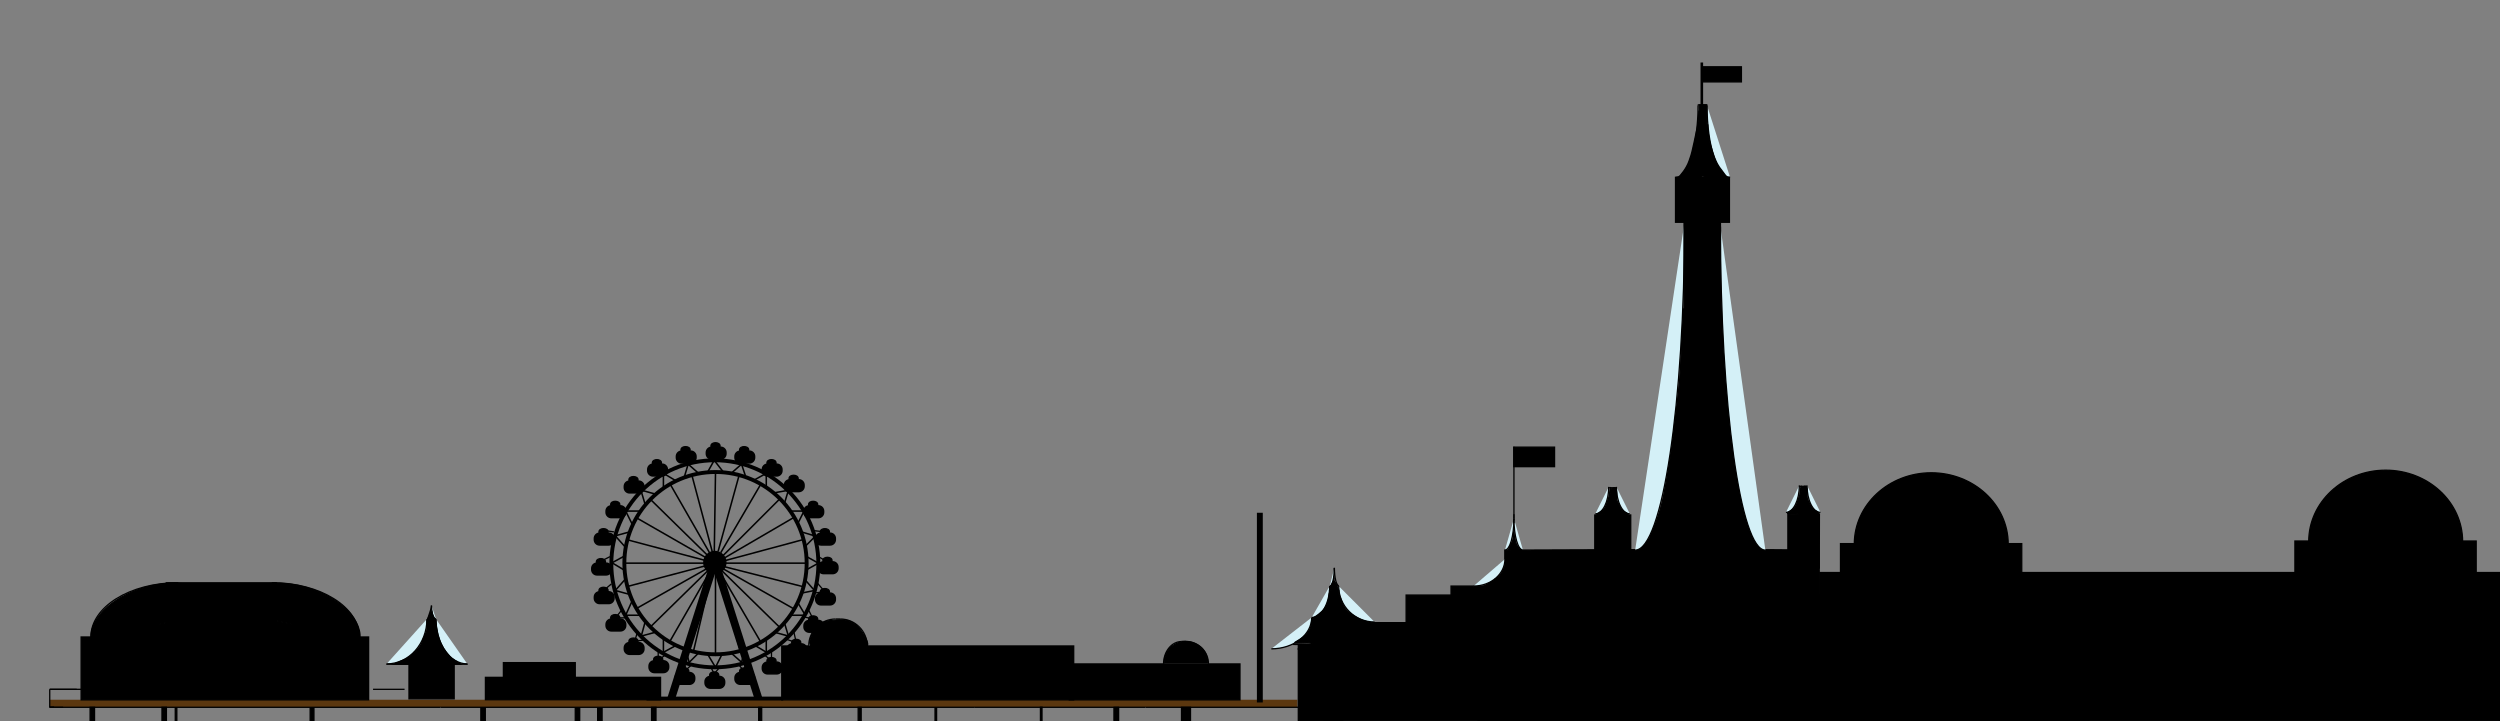 <?xml version="1.0" encoding="utf-8"?>
<!-- Generator: Adobe Illustrator 22.1.0, SVG Export Plug-In . SVG Version: 6.00 Build 0)  -->
<svg version="1.1" xmlns="http://www.w3.org/2000/svg" xmlns:xlink="http://www.w3.org/1999/xlink" x="0px" y="0px"
	 viewBox="0 0 1920 554" style="enable-background:new 0 0 1920 554;" xml:space="preserve">
<rect x="0" y="0" width="1920" height="554" fill="#808080" stroke="none"/>
<style type="text/css">
	.st0{fill:#5B370F;stroke:#5B370F;stroke-miterlimit:10;}
	.st1{stroke:#000000;stroke-miterlimit:10;}
	.st2{fill:#rgb(204, 232, 250);}
	.st3{stroke:#000000;stroke-miterlimit:10;}
	.st4{fill:#000000;stroke:#000000;stroke-miterlimit:10;}
	.st5{fill:none;stroke:#000000;stroke-miterlimit:10;}
	.st6{stroke:#000000;stroke-linecap:round;stroke-miterlimit:10;}
	.st7{fill:rgb(212, 240, 247);;stroke:#000000;stroke-miterlimit:10;}
	.st8{fill:rgb(212, 240, 247);;stroke:#000000;stroke-miterlimit:10;}
	.st9{stroke:#000000;stroke-width:1.2;stroke-miterlimit:10;}
	.st10{fill:none;stroke:#000000;stroke-width:3;stroke-miterlimit:10;}
	.st11{fill:none;stroke:#000000;stroke-width:1.2;stroke-miterlimit:10;}
	.st12{fill:none;stroke:#000000;stroke-width:6;stroke-miterlimit:10;}
	.st13{fill:#FF0000;stroke:#FF0000;stroke-miterlimit:10;}
	.st14{display:none;}
	.st15{display:inline;fill:none;stroke:#FF0000;stroke-miterlimit:10;}
	.st16{display:inline;fill:#FF0000;stroke:#FF0000;stroke-miterlimit:10;}


#wheelcarts{
	transform-origin: 28.6% 78%;
	animation: rotate 10s infinite linear;
}

@keyframes rotate {
  100% {
    transform: rotate(360deg);
  }
}


@keyframes lights {
  0%        {fill: #000}
  20%       {fill: #fbcb43}
  40%, 100% {fill: #000}
}

#lights {
  animation: lights 5s ease infinite;
}

</style>
<g id="Layer_12">
</g>
<g id="cloud">
</g>
<g id="cloud2">
</g>
<g id="cloud3">
</g>
<g id="cloud4">
</g>
<g id="Bridge_2">
	<rect x="38.6" y="537.9" class="st0" width="957.3" height="4.6"/>
</g>
<g id="Bridge">
	<line class="st1" x1="58.9" y1="529.4" x2="38.2" y2="529.4"/>
	<line class="st1" x1="38.2" y1="543.2" x2="38.2" y2="529.4"/>
	<line class="st1" x1="41.6" y1="543.2" x2="338.3" y2="543.2"/>
	<line class="st1" x1="997.1" y1="543.2" x2="879.8" y2="543.2"/>
	<line class="st1" x1="338.3" y1="543.2" x2="748.7" y2="543.2"/>
	<line class="st1" x1="879.8" y1="543.2" x2="748.7" y2="543.2"/>
	<line class="st1" x1="910.9" y1="543.2" x2="910.9" y2="553.6"/>
	<line class="st1" x1="855.7" y1="543.2" x2="855.7" y2="553.6"/>
	<rect x="907.4" y="543.2" class="st1" width="6.9" height="10.3"/>
	<rect x="855.7" y="543.2" class="st1" width="3.4" height="10.3"/>
	<rect x="500.4" y="543.2" class="st1" width="3.4" height="12"/>
	<rect x="459" y="543.6" class="st1" width="3.4" height="12.2"/>
	<polygon class="st1" points="0,0 0,0 0,0 0,0 	"/>
	<rect x="441.8" y="543.6" class="st1" width="3.4" height="12.2"/>
	<rect x="369.3" y="543.6" class="st1" width="3.4" height="12.2"/>
	<rect x="348.6" y="543.2" class="st1" width="0" height="10.3"/>
	<polygon class="st1" points="0,0 0,0 0,0 0,0 	"/>
	<polygon class="st1" points="0,0 0,0 0,0 0,0 	"/>
	<rect x="321" y="543.2" class="st1" width="0" height="13.2"/>
	<rect x="124.4" y="543.2" class="st1" width="3.4" height="13.2"/>
	<rect x="152" y="543.2" class="st1" width="0" height="10.3"/>
	<rect x="165.8" y="543.2" class="st1" width="0" height="10.3"/>
	<rect x="176.2" y="543.2" class="st1" width="0" height="10.3"/>
	<rect x="183.1" y="543.2" class="st1" width="0" height="10.3"/>
	<rect x="203.7" y="543.2" class="st1" width="0" height="10.3"/>
	<rect x="227.9" y="543.2" class="st1" width="0" height="6.9"/>
	<rect x="238.2" y="543.6" class="st1" width="2.9" height="12.7"/>
	<rect x="89.9" y="543.2" class="st1" width="0" height="13.8"/>
	<rect x="62.3" y="543.2" class="st1" width="0" height="10.3"/>
	<rect x="69.2" y="543.2" class="st1" width="3.4" height="13.2"/>
	<rect x="53.7" y="544.9" class="st2" width="0" height="6.9"/>
	<rect x="143.4" y="544.9" class="st2" width="0" height="10.3"/>
	<polygon class="st3" points="41.6,543.2 38.2,543.2 38.2,543.2 41.6,543.2 	"/>
	<polygon class="st3" points="62.3,553.6 62.3,553.6 62.3,553.6 62.3,553.6 	"/>
	<rect x="62.3" y="543.2" class="st3" width="0" height="13.8"/>
	<polygon class="st3" points="0,0 0,0 0,0 0,0 	"/>
	<rect x="152" y="543.2" class="st3" width="0" height="13.8"/>
	<polygon class="st3" points="0,0 0,0 0,0 0,0 	"/>
	<polygon class="st3" points="0,0 0,0 0,0 0,0 	"/>
	<polygon class="st3" points="0,0 0,0 0,0 0,0 	"/>
	<rect x="348.6" y="545.5" class="st3" width="0" height="10.3"/>
	<polygon class="st3" points="0,0 0,0 0,0 0,0 	"/>
	<polygon class="st3" points="0,0 0,0 0,0 0,0 	"/>
	<rect x="38.2" y="529.4" class="st3" width="0" height="13.8"/>
	<polygon class="st3" points="38.2,529.4 94.7,529.4 94.7,529.4 38.2,529.4 	"/>
	<polygon class="st3" points="48.5,543.2 38.2,543.2 38.2,543.2 48.5,543.2 	"/>
	<line class="st3" x1="41.6" y1="543.2" x2="38.2" y2="543.2"/>
	<line class="st3" x1="41.6" y1="543.2" x2="38.2" y2="543.2"/>
	<rect x="165.8" y="543.2" class="st3" width="0" height="13.8"/>
	<rect x="176.2" y="543.2" class="st3" width="0" height="13.8"/>
	<rect x="183.1" y="543.2" class="st3" width="0" height="13.8"/>
	<rect x="203.7" y="543.2" class="st3" width="0" height="13.8"/>
	<rect x="227.9" y="543.2" class="st3" width="0" height="13.8"/>
	<polygon class="st3" points="310.7,529.4 286.5,529.4 286.5,529.4 310.7,529.4 	"/>
	<rect x="283.1" y="529.4" class="st4" width="717.5" height="0"/>
	<rect x="134.6" y="543.6" class="st1" width="1.2" height="12.7"/>
	
		<rect x="510.9" y="543.2" transform="matrix(-1 -1.224647e-16 1.224647e-16 -1 1021.724 1098.398)" class="st1" width="0" height="12"/>
	
		<rect x="527.1" y="543.2" transform="matrix(-1 -1.224647e-16 1.224647e-16 -1 1054.137 1098.398)" class="st1" width="0" height="12"/>
	
		<rect x="481.9" y="543.2" transform="matrix(-1 -1.224647e-16 1.224647e-16 -1 963.843 1098.398)" class="st1" width="0" height="12"/>
	
		<rect x="562.9" y="543.2" transform="matrix(-1 -1.224647e-16 1.224647e-16 -1 1125.909 1098.398)" class="st1" width="0" height="12"/>
	
		<rect x="582.6" y="543.2" transform="matrix(-1 -1.224647e-16 1.224647e-16 -1 1167.571 1098.398)" class="st1" width="2.3" height="12"/>
	
		<rect x="589.6" y="543.2" transform="matrix(-1 -1.224647e-16 1.224647e-16 -1 1179.159 1098.398)" class="st1" width="0" height="12"/>
	
		<rect x="659" y="543.2" transform="matrix(-1 -1.224647e-16 1.224647e-16 -1 1320.376 1098.398)" class="st1" width="2.3" height="12"/>
	
		<rect x="670.6" y="543.2" transform="matrix(-1 -1.224647e-16 1.224647e-16 -1 1341.225 1098.398)" class="st1" width="0" height="12"/>
	
		<rect x="671.8" y="543.2" transform="matrix(-1 -1.224647e-16 1.224647e-16 -1 1343.54 1098.398)" class="st1" width="0" height="12"/>
	<rect x="718.1" y="543.6" class="st1" width="1.2" height="10.4"/>
	
		<rect x="799.1" y="543.2" transform="matrix(-1 -1.224647e-16 1.224647e-16 -1 1599.36 1097.24)" class="st1" width="1.2" height="10.9"/>
	
		<rect x="762.1" y="543.2" transform="matrix(-1 -1.224647e-16 1.224647e-16 -1 1524.127 1097.24)" class="st1" width="0" height="10.9"/>
</g>
<g id="Building_1">
	<rect x="62.3" y="489.2" class="st1" width="220.8" height="48.3"/>
	<rect x="127.7" y="447.6" class="st1" width="84.5" height="48.9"/>
	<path class="st5" d="M275.9,489.2c0-23-30-41.7-67.1-41.7"/>
	<path class="st5" d="M69.8,489.2c0-23,30-41.7,67.1-41.7"/>
	<path class="st6" d="M120.1,479.9l50-10.8c1.7,15.5-16.6,32.9-42.1,39.8c-27.2,7.4-53.1,0.4-57.4-15.5
		c-4.3-15.9,14.4-35.1,41.6-42.5s53.1-0.4,57.4,15.5c0.2,0.6,0.3,1.2,0.4,1.8L120.1,479.9z"/>
	<path class="st6" d="M226.4,479.9l-50-10.8c-1.7,15.5,16.6,32.9,42.1,39.8c27.2,7.4,53.1,0.4,57.4-15.5s-14.4-35.1-41.6-42.5
		c-27.2-7.4-53.1-0.4-57.4,15.5c-0.2,0.6-0.3,1.2-0.4,1.8L226.4,479.9z"/>
</g>
<g id="Building_2">
	<polygon class="st7" points="303.8,508.7 303.8,508.7 303.8,508.7 303.8,508.7 	"/>
	<polygon class="st7" points="303.8,508.7 303.8,508.7 303.8,508.7 303.8,508.7 	"/>
	<path class="st7" d="M327.9,475.4c0,19.1-13.9,34.5-31,34.5"/>
	<path class="st7" d="M334.8,475.4c0,19.1,10.8,34.5,24.1,34.5"/>
	<path class="st1" d="M327.9,475.4c1.9,0,3.4-4.6,3.4-10.3"/>
	<path class="st7" d="M331.4,465c0,5.7,1.5,10.3,3.4,10.3"/>
	<line class="st7" x1="296.7" y1="510.1" x2="359.2" y2="510.1"/>
	<rect x="314.1" y="510.1" class="st1" width="34.7" height="26.6"/>
	<path class="st1" d="M302.5,510.1c17.1,0,34.2,0,51.3,0l-7.3-4.6l-3.7-4.5l-2.1-3l-2.1-4l-1.1-2.8l-1.2-3.9l-1.1-5.8l-0.3-3.7
		l-0.1-1.5l-1.4-1.6l-1.2-2.6l-0.5-2.2l-1.5,2.1l-2.3,4.6c0,1.2,0,2.3,0,3.5c0,3,0,3,0,3.5c-0.2,1.9-0.8,2.5-2.3,5.8
		c-1.6,3.5-1.1,3.7-2.3,5.8c-1.1,2-2.3,3.4-3.5,4.6c-1.4,1.6-3.7,3.7-6.9,5.8C309.4,507,306,508.5,302.5,510.1z"/>
	<path class="st1" d="M302.5,490.4"/>
</g>
<g id="Building_3">
	<rect x="372.8" y="520.2" class="st1" width="134.5" height="17.2"/>
	<rect x="386.6" y="508.9" class="st1" width="55.2" height="13.6"/>
</g>
<g id="Building_4">
	<rect x="600.4" y="496.1" class="st1" width="224.2" height="41.4"/>
	<rect x="821.2" y="509.9" class="st1" width="131.1" height="27.6"/>
	<g id="Layer_8">
	</g>
	<path class="st7" d="M621.1,496.1c0-11.4,9.3-20.7,20.7-20.7"/>
	<path class="st7" d="M666,496.1c0-11.4-9.3-20.7-20.7-20.7"/>
	<path class="st7" d="M645.3,475.4c0,0-1.5,0-3.4,0"/>
	<path class="st7" d="M893.6,509.9c0-9.5,6.2-17.2,13.8-17.2"/>
	<path class="st7" d="M928.1,509.9c0-9.5-7.7-17.2-17.2-17.2"/>
	<path class="st7" d="M907.4,492.6c0,0,1.5,0,3.4,0"/>
	<path class="st4" d="M666,496.1c1.5-1.4-1.5-7.6-4.6-11.7c-1.7-2.3-4-5.2-8.1-7c-3.8-1.7-7.1-1.5-11.6-1.2
		c-4.1,0.3-7.1,0.5-10.4,2.3c-4.1,2.3-6.2,5.7-6.9,7c-0.1,0.3-3.4,6.3-2.3,9.4c0.9,2.4,6,6.9,41.7,1.2
		C664.6,496.5,665.5,496.6,666,496.1z"/>
	<path class="st4" d="M927.6,509.5c0-1.7-0.2-5.1-2.3-8.7c-4.2-7-12-8-12.7-8.1c-1.1-0.1-8.4-0.8-13.9,4.8c-4.7,4.8-4.7,10.8-4.6,12
		"/>
</g>
<g id="Big_building">
	<path class="st3" d="M1034,528.2c1.2-10,2.2-19.9,3-29.9h-39.9v55.2h34.1C1032.1,545.1,1033,536.7,1034,528.2z"/>
	<path class="st1" d="M1019.7,498.4c-0.6,8-1.3,15.9-1.5,23.2c-0.4,10.7-0.7,21.3-1.1,32h587v-55.2H1019.7z"/>
	<rect x="1135.1" y="457" class="st1" width="784.4" height="96.6"/>
	<rect x="1413.5" y="417.5" class="st1" width="139.2" height="91.2"/>
	<rect x="1397.6" y="439.7" class="st1" width="522.9" height="20.6"/>
	<path class="st1" d="M1397.2,460.4h-241.5v-37.9c3,0,53.9-0.2,105.2-0.4c27.4-0.1,54-0.2,89.1,0c20,0.1,36.3,0.3,47.1,0.4
		C1397.2,435.1,1397.2,447.8,1397.2,460.4z"/>
	<rect x="1424.8" y="418.6" class="st3" width="10.3" height="52.1"/>
	<path class="st1" d="M1397.2,436.3h-24.1v-41.4c1.7,0,3.3,0,5,0c6.4,0,12.8,0,19.2,0C1397.2,408.7,1397.2,422.5,1397.2,436.3z"/>
	<rect x="1224.8" y="395.5" class="st1" width="27.6" height="47.7"/>
	<path class="st3" d="M1231.7,425.9c0-10.3,0-20.7,0-31"/>
	<path class="st3" d="M1162.7,398.1c0-18.3,0-36.6,0-55"/>
	<path class="st3" d="M994.2,494.9c4.8,0,9.6,0,14.5,0"/>
	<path class="st3" d="M1008.6,494.9c-5.4,0-10.7,0-16.1,0"/>
	<rect x="1079.9" y="457" class="st1" width="58.6" height="20.7"/>
	<rect x="1114.4" y="450.1" class="st1" width="65.5" height="13.8"/>
	<path class="st3" d="M1148.9,467.3c0-6,0-11.9,0-17.9"/>
	<path class="st3" d="M928.1,408.7"/>
	<path class="st7" d="M1021.2,450.1c0,13.3-6.2,24.1-13.8,24.1"/>
	<path class="st7" d="M1007.4,474.2c0,13.3-13.9,24.1-31,24.1"/>
	<path class="st7" d="M1028.1,450.1c0,15.3,12.3,27.6,27.6,27.6"/>
	<path class="st7" d="M1024.7,436.3c0,7.6-1.5,13.8-3.4,13.8"/>
	<g>
		<path class="st2" d="M1007.9,475"/>
		<g>
			<path d="M1007.9,475.5c0.6,0,0.6-1,0-1C1007.3,474.5,1007.3,475.5,1007.9,475.5L1007.9,475.5z"/>
		</g>
	</g>
	<path class="st7" d="M1155.8,429.4c0,11.4-10.8,20.7-24.1,20.7"/>
	<path class="st7" d="M1162.7,398.3c0,13.3-3.1,24.1-6.9,24.1"/>
	<path class="st7" d="M1162.7,398.3c0,13.3,3.1,24.1,6.9,24.1"/>
	<line class="st7" x1="1162.7" y1="394.9" x2="1162.7" y2="401.8"/>
	<polygon class="st7" points="1162.7,343.1 1162.7,343.1 1162.7,343.1 1162.7,343.1 	"/>
	<rect x="965.8" y="394.3" class="st1" width="3.5" height="144.7"/>
	<g>
		<rect x="1053.7" y="478.2" width="108.4" height="36"/>
		<path d="M1161.6,478.7v35h-107.4v-35H1161.6 M1162.6,477.7h-109.4v37h109.4V477.7L1162.6,477.7z"/>
	</g>
	<rect x="1162.6" y="343.4" class="st1" width="31.3" height="15"/>
	<line class="st3" x1="1008.6" y1="495" x2="1008.6" y2="499.7"/>
	<path class="st1" d="M1056.1,478.8c-3.9-0.5-7.1-1.5-9.3-2.3c-2.9-1.1-5-2.3-6.9-3.5c-1.8-1.1-2.7-1.7-3.5-2.3
		c-1-0.8-2.3-1.8-3.5-3.5c-1.1-1.6-1.7-3-2.3-4.6c-0.6-1.7-0.4-1.6-1.2-3.5c-0.7-1.9-1.1-2.3-1.2-3.5c-0.1-1.3,0.3-1.5,0-2.3
		c-0.3-0.9-1-1.2-1.2-2.3c-0.1-0.6,0-0.6,0-1.2c-0.1-1.6-1.7-1.9-2.3-3.5c-0.7-1.7,0.1-3.5,0-3.5c-0.1,0,0.3,2.6-1.2,4.6
		c-0.8,1.1-0.7,1.8-1.2,2.3c-0.6,0.6-1.1,0.7-1.2,1.2c-0.2,1,1.4,2,1.2,2.3c-0.2,0.2-1-0.2-1.2,0c-0.2,0.3,0.5,1.1,0.3,1.6
		c0,0-0.1,0.2-0.2,0.3c-0.1,0.1-0.1,0.3-0.2,0.4c-0.2,0.5-0.2,1.1-0.4,2.3c-0.3,2-0.2,2.8-0.8,4.6c-0.7,2.3-1.7,3.8-2.3,4.6
		c-1.3,1.9-2.7,3.1-4.6,4.6c-3.5,2.9-3.7,2.1-4.6,3.5c-1.8,2.5-0.4,4.1-2.3,8.1c-0.2,0.4-0.9,1.9-2.3,3.5c-1.8,2-3.7,3.3-5.8,4.6
		c-2.4,1.5-3.6,2-3.5,2.3c0.2,0.5,3,0.1,9.3,0c2.5,0,3.7,0.4,4.6,1.2c2.5,2.2,0.4,6.5,1.2,9.3c2.6,9.2,40.7,16.9,49.8,0
		C1064.9,494.4,1057.4,481.1,1056.1,478.8z"/>
	<path class="st5" d="M1024.8,436c0,7.7,1.6,13.9,3.5,13.9"/>
	<rect x="997.1" y="495" class="st1" width="12.7" height="3.5"/>
	<path class="st7" d="M1235.5,373.9c0,11.4-4.6,20.7-10.3,20.7"/>
	<path class="st7" d="M1241.4,373.9c0,11.4,4.6,20.7,10.3,20.7"/>
	<line class="st7" x1="1235.5" y1="374.6" x2="1241.3" y2="374.6"/>
	<path class="st1" d="M1236.7,376.9c1.2-1.7,2.6-2.7,3.5-2.3c0.2,0.1,0.7,0.3,1.2,2.3c0.6,2.6-0.2,3.7,0,5.8c0.1,1.6,0.8,3,2.3,5.8
		c1.4,2.7,2.1,4,3.5,4.6c0.8,0.4,1.5,0.4,2.3,1.2c0.5,0.5,1.4,1.6,1.2,2.3c-0.7,1.8-8.9,0.7-12.7,0c-3.8-0.7-5.1-1.4-8.1-1.2
		c-1.4,0.1-3.3,0.4-3.5,0c-0.1-0.2,0.2-0.4,1.2-1.2c2-1.5,2.6-1.6,3.5-2.3c1.2-1,1.7-2.1,2.3-3.5c0.3-0.6,0.2-0.6,1.2-3.5
		c0.5-1.5,0.8-2.3,1.2-3.5c0.8-2.4,1-2.6,1.2-3.5c0.3-1.8,0.2-3.5,0-3.5c-0.2,0-0.5,1.3-1.2,6.9"/>
	<path class="st1" d="M1266.8,412.8c4-8.3,6.5-15.5,8.1-20.8c2.1-7.2,3.3-13.6,4.6-20.8c0.7-3.5,1.2-7,2.3-13.9
		c1.2-7.7,1.8-11.5,2.3-15c1-7.9,0.8-7.7,2.3-19.7c1.1-9.2,1.5-10.7,2.3-18.5c0.3-2.8,0.7-6.8,1.2-11.6c0.8-9.5,1-16.6,1.2-19.7
		c0.9-23.8,1.3-35.8,2.3-35.9c5.4-0.7,30.5,183.9,9.3,189.8c-1.3,0.4-8.7,1.8-17.4,0c-4.9-1-7.1-2.3-12.7-3.5
		c-6.2-1.3-11.5-1.3-15-1.2"/>
	<path class="st1" d="M1352.4,422.1c-20.2,6.9-32.1,4.2-39.4,0c-33-19.1-28.3-102.7,8.1-210.7"/>
	<path class="st1" d="M1377.9,394.3"/>
	<path class="st1" d="M1137.1,451c7.4,5.3,16.2,4.5,19.7,0c4.2-5.3,0.4-15-1.2-15c-1,0-1.1,3.7-4.6,6.9c-1.3,1.2-2.5,1.9-3.5,2.3"/>
	<path class="st1" d="M1158,422.1c8.2,1.9,10.2,1.7,10.4,1.2c0.2-0.6-1.9-1.5-3.5-4.6c-0.6-1.1-0.8-2-1.2-3.5c-1-3.8-1-7-1.2-6.9
		c-0.2,0,0.6,4.1-1.2,8.1c-0.7,1.5-1.6,2.7-2.3,3.5"/>
	<path class="st7" d="M1381.9,372.8c0,11.4-4.6,20.7-10.3,20.7"/>
	<path class="st7" d="M1387.8,372.8c0,11.4,4.6,20.7,10.3,20.7"/>
	<line class="st7" x1="1382" y1="373.5" x2="1387.7" y2="373.5"/>
	<path class="st1" d="M1383.1,375.8c1.2-1.7,2.6-2.7,3.5-2.3c0.2,0.1,0.7,0.3,1.2,2.3c0.6,2.6-0.2,3.7,0,5.8c0.1,1.6,0.8,3,2.3,5.8
		c1.4,2.7,2.1,4,3.5,4.6c0.8,0.4,1.5,0.4,2.3,1.2c0.5,0.5,1.4,1.6,1.2,2.3c-0.7,1.8-8.9,0.7-12.7,0c-3.8-0.7-5.1-1.4-8.1-1.2
		c-1.4,0.1-3.3,0.4-3.5,0c-0.1-0.2,0.2-0.4,1.2-1.2c2-1.5,2.6-1.6,3.5-2.3c1.2-1,1.7-2.1,2.3-3.5c0.3-0.6,0.2-0.6,1.2-3.5
		c0.5-1.5,0.8-2.3,1.2-3.5c0.8-2.4,1-2.6,1.2-3.5c0.3-1.8,0.2-3.5,0-3.5c-0.2,0-0.5,1.3-1.2,6.9"/>
	<ellipse class="st6" cx="1483.2" cy="417.9" rx="59.1" ry="54.8"/>
	<rect x="1762.5" y="415.5" class="st1" width="139.2" height="91.2"/>
	<ellipse class="st6" cx="1832.2" cy="415.9" rx="59.1" ry="54.8"/>
</g>
<g id="Tower">
	<path class="st8" d="M1293.7,170.7c0,139.2-17,251.8-37.9,251.8"/>
	<path class="st8" d="M1321.3,174.1c0,137.3,15.4,248.4,34.5,248.4"/>
	<path class="st8" d="M1304.1,81c0,30.5-7.7,55.2-17.2,55.2c6.4,0,12.9,0,19.3,0"/>
	<path class="st8" d="M1311,81c0,30.5,7.9,55.2,17.7,55.2"/>
	<path class="st3" d="M1321.3,184.5v-13.8V184.5z"/>
	<rect x="1286.8" y="136.2" class="st1" width="41.4" height="34.5"/>
	<line class="st7" x1="1303.8" y1="80.6" x2="1310.8" y2="80.6"/>
	<rect x="1307.3" y="51.3" class="st3" width="30.1" height="11.6"/>
	<rect x="1293.4" y="170.9" class="st1" width="27.8" height="254.7"/>
	<path class="st1" d="M1310.8,135c-1.9,0-3.9,0-5.8,0c0-6.7,0-13.4,0-20.1c0-6.4,0-12.9,0-19.3c0-1.4,0-2.8,0-4.3
		c0-3.6,0-7.2,0-10.8c1.9,0,3.9,0,5.8,0V135z"/>
	<path class="st1" d="M1289.9,136.2"/>
	<path class="st1" d="M1299.9,137.6c-5.9-1.5-9.2,0.1-9.8-1.3c-0.6-1.3,2-2.8,4.9-7.9c1.8-3.1,2.6-5.8,3.7-9.2
		c0.5-1.7,0.8-2.7,2.5-10.5c1.5-6.9,2.2-10.4,2.5-11.8c1.2-7.8,0.8-11.8,1.2-11.8c1-0.1,2.2,26.3,2.5,32.9c0.5,11.1,0.7,19.9-2.5,21
		C1303.7,139.3,1303.2,138.4,1299.9,137.6z"/>
	<path class="st1" d="M1325.7,135.4c-2.4-3.5-3.8-4.9-5.2-7c-1.3-1.9-2-3.4-2.6-4.7c-0.8-1.7-1.5-3.4-2.6-7c-1.3-4.3-2-6.5-2.6-9.4
		c-1.5-7.3-0.8-11.7-1.3-11.7c-0.7-0.1-1.2,8.8-3.9,22.2c-2,10.2-3.2,12.4-1.3,15.2c4.5,6.7,19.8,6.9,20.7,4.7
		C1327.1,137.5,1327,137.3,1325.7,135.4z"/>
	<rect x="1306.5" y="48.5" class="st8" width="1" height="32"/>
</g>
<g id="wheelcarts">
	<ellipse class="st1" cx="624.5" cy="387.5" rx="3.5" ry="2.5"/>
	<path class="st9" d="M621.5,397.5h7c2.2,0,4-1.8,4-4v-1c0-2.2-1.8-4-4-4h-7c-2.2,0-4,1.8-4,4v1
		C617.5,395.7,619.3,397.5,621.5,397.5z"/>
	<ellipse class="st1" cx="633.5" cy="408.5" rx="3.5" ry="2.5"/>
	<path class="st9" d="M630.5,418.5h7c2.2,0,4-1.8,4-4v-1c0-2.2-1.8-4-4-4h-7c-2.2,0-4,1.8-4,4v1
		C626.5,416.7,628.3,418.5,630.5,418.5z"/>
	<ellipse class="st1" cx="635.5" cy="430.5" rx="3.5" ry="2.5"/>
	<path class="st9" d="M632.5,440.5h7c2.2,0,4-1.8,4-4v-1c0-2.2-1.8-4-4-4h-7c-2.2,0-4,1.8-4,4v1
		C628.5,438.7,630.3,440.5,632.5,440.5z"/>
	<ellipse class="st1" cx="633.5" cy="454.5" rx="3.5" ry="2.5"/>
	<path class="st9" d="M630.5,464.5h7c2.2,0,4-1.8,4-4v-1c0-2.2-1.8-4-4-4h-7c-2.2,0-4,1.8-4,4v1
		C626.5,462.7,628.3,464.5,630.5,464.5z"/>
	<ellipse class="st1" cx="624.5" cy="475.5" rx="3.5" ry="2.5"/>
	<path class="st9" d="M621.5,485.5h7c2.2,0,4-1.8,4-4v-1c0-2.2-1.8-4-4-4h-7c-2.2,0-4,1.8-4,4v1
		C617.5,483.7,619.3,485.5,621.5,485.5z"/>
	<ellipse class="st1" cx="611.5" cy="493.5" rx="3.5" ry="2.5"/>
	<path class="st9" d="M608.5,503.5h7c2.2,0,4-1.8,4-4v-1c0-2.2-1.8-4-4-4h-7c-2.2,0-4,1.8-4,4v1
		C604.5,501.7,606.3,503.5,608.5,503.5z"/>
	<ellipse class="st1" cx="592.5" cy="507.5" rx="3.5" ry="2.5"/>
	<path class="st9" d="M589.5,517.5h7c2.2,0,4-1.8,4-4v-1c0-2.2-1.8-4-4-4h-7c-2.2,0-4,1.8-4,4v1
		C585.5,515.7,587.3,517.5,589.5,517.5z"/>
	<ellipse class="st1" cx="571.5" cy="515.5" rx="3.5" ry="2.5"/>
	<path class="st9" d="M568.5,525.5h7c2.2,0,4-1.8,4-4v-1c0-2.2-1.8-4-4-4h-7c-2.2,0-4,1.8-4,4v1
		C564.5,523.7,566.3,525.5,568.5,525.5z"/>
	<ellipse class="st1" cx="548.5" cy="518.5" rx="3.5" ry="2.5"/>
	<path class="st9" d="M545.5,528.5h7c2.2,0,4-1.8,4-4v-1c0-2.2-1.8-4-4-4h-7c-2.2,0-4,1.8-4,4v1
		C541.5,526.7,543.3,528.5,545.5,528.5z"/>
	<ellipse class="st1" cx="525.5" cy="515.5" rx="3.5" ry="2.5"/>
	<path class="st9" d="M522.5,525.5h7c2.2,0,4-1.8,4-4v-1c0-2.2-1.8-4-4-4h-7c-2.2,0-4,1.8-4,4v1
		C518.5,523.7,520.3,525.5,522.5,525.5z"/>
	<ellipse class="st1" cx="505.5" cy="506.5" rx="3.5" ry="2.5"/>
	<path class="st9" d="M502.5,516.5h7c2.2,0,4-1.8,4-4v-1c0-2.2-1.8-4-4-4h-7c-2.2,0-4,1.8-4,4v1
		C498.5,514.7,500.3,516.5,502.5,516.5z"/>
	<ellipse class="st1" cx="486.5" cy="492.5" rx="3.5" ry="2.5"/>
	<path class="st9" d="M483.5,502.5h7c2.2,0,4-1.8,4-4v-1c0-2.2-1.8-4-4-4h-7c-2.2,0-4,1.8-4,4v1
		C479.5,500.7,481.3,502.5,483.5,502.5z"/>
	<ellipse class="st1" cx="472.5" cy="474.5" rx="3.5" ry="2.5"/>
	<path class="st9" d="M469.5,484.5h7c2.2,0,4-1.8,4-4v-1c0-2.2-1.8-4-4-4h-7c-2.2,0-4,1.8-4,4v1
		C465.5,482.7,467.3,484.5,469.5,484.5z"/>
	<ellipse class="st1" cx="463.5" cy="453.5" rx="3.5" ry="2.5"/>
	<path class="st9" d="M460.5,463.5h7c2.2,0,4-1.8,4-4v-1c0-2.2-1.8-4-4-4h-7c-2.2,0-4,1.8-4,4v1
		C456.5,461.7,458.3,463.5,460.5,463.5z"/>
	<ellipse class="st1" cx="461.5" cy="431.5" rx="3.5" ry="2.5"/>
	<path class="st9" d="M458.5,441.5h7c2.2,0,4-1.8,4-4v-1c0-2.2-1.8-4-4-4h-7c-2.2,0-4,1.8-4,4v1
		C454.5,439.7,456.3,441.5,458.5,441.5z"/>
	<ellipse class="st1" cx="463.5" cy="408.5" rx="3.5" ry="2.5"/>
	<path class="st9" d="M460.5,418.5h7c2.2,0,4-1.8,4-4v-1c0-2.2-1.8-4-4-4h-7c-2.2,0-4,1.8-4,4v1
		C456.5,416.7,458.3,418.5,460.5,418.5z"/>
	<ellipse class="st1" cx="472.5" cy="387.5" rx="3.5" ry="2.5"/>
	<path class="st9" d="M469.5,397.5h7c2.2,0,4-1.8,4-4v-1c0-2.2-1.8-4-4-4h-7c-2.2,0-4,1.8-4,4v1
		C465.5,395.7,467.3,397.5,469.5,397.5z"/>
	<ellipse class="st1" cx="486.5" cy="368.5" rx="3.5" ry="2.5"/>
	<path class="st9" d="M483.5,378.5h7c2.2,0,4-1.8,4-4v-1c0-2.2-1.8-4-4-4h-7c-2.2,0-4,1.8-4,4v1
		C479.5,376.7,481.3,378.5,483.5,378.5z"/>
	<ellipse class="st1" cx="504.5" cy="355.5" rx="3.5" ry="2.5"/>
	<path class="st9" d="M501.5,365.5h7c2.2,0,4-1.8,4-4v-1c0-2.2-1.8-4-4-4h-7c-2.2,0-4,1.8-4,4v1
		C497.5,363.7,499.3,365.5,501.5,365.5z"/>
	<ellipse class="st1" cx="526.5" cy="345.5" rx="3.5" ry="2.5"/>
	<path class="st9" d="M523.5,355.5h7c2.2,0,4-1.8,4-4v-1c0-2.2-1.8-4-4-4h-7c-2.2,0-4,1.8-4,4v1
		C519.5,353.7,521.3,355.5,523.5,355.5z"/>
	<ellipse class="st1" cx="549.5" cy="342.5" rx="3.5" ry="2.5"/>
	<path class="st9" d="M546.5,352.5h7c2.2,0,4-1.8,4-4v-1c0-2.2-1.8-4-4-4h-7c-2.2,0-4,1.8-4,4v1
		C542.5,350.7,544.3,352.5,546.5,352.5z"/>
	<ellipse class="st1" cx="571.5" cy="345.5" rx="3.5" ry="2.5"/>
	<path class="st9" d="M568.5,355.5h7c2.2,0,4-1.8,4-4v-1c0-2.2-1.8-4-4-4h-7c-2.2,0-4,1.8-4,4v1
		C564.5,353.7,566.3,355.5,568.5,355.5z"/>
	<ellipse class="st1" cx="592.5" cy="355.5" rx="3.5" ry="2.5"/>
	<path class="st9" d="M589.5,365.5h7c2.2,0,4-1.8,4-4v-1c0-2.2-1.8-4-4-4h-7c-2.2,0-4,1.8-4,4v1
		C585.5,363.7,587.3,365.5,589.5,365.5z"/>
	<line class="st5" x1="628.5" y1="427.5" x2="635.5" y2="431.5"/>
	<line class="st5" x1="627.5" y1="447.5" x2="633.5" y2="454.5"/>
	<line class="st5" x1="624.5" y1="455.5" x2="633.5" y2="454.5"/>
	<line class="st5" x1="620.5" y1="467.5" x2="624.5" y2="475.5"/>
	<line class="st5" x1="616.5" y1="473.5" x2="624.5" y2="475.5"/>
	<line class="st5" x1="609.5" y1="484.5" x2="611.5" y2="493.5"/>
	<line class="st5" x1="602.5" y1="490.5" x2="611.5" y2="493.5"/>
	<line class="st5" x1="592.5" y1="499.5" x2="592.5" y2="507.5"/>
	<line class="st5" x1="586.5" y1="502.5" x2="592.5" y2="507.5"/>
	<line class="st5" x1="566.5" y1="509.5" x2="571.5" y2="515.5"/>
	<line class="st5" x1="545.5" y1="511.5" x2="548.5" y2="517.5"/>
	<line class="st5" x1="553.5" y1="511.5" x2="548.5" y2="517.5"/>
	<line class="st5" x1="532.5" y1="509.5" x2="525.5" y2="515.5"/>
	<line class="st5" x1="511.5" y1="502.5" x2="506.5" y2="506.5"/>
	<line class="st5" x1="505.5" y1="499.5" x2="505.5" y2="506.5"/>
	<line class="st5" x1="494.5" y1="491.5" x2="487.5" y2="492.5"/>
	<line class="st5" x1="489.5" y1="485.5" x2="487.5" y2="492.5"/>
	<line class="st5" x1="477.5" y1="468.5" x2="473.5" y2="473.5"/>
	<line class="st5" x1="481.5" y1="474.5" x2="472.5" y2="474.5"/>
	<line class="st5" x1="469.5" y1="448.5" x2="463.5" y2="453.5"/>
	<line class="st5" x1="468.5" y1="427.5" x2="462.5" y2="430.5"/>
	<line class="st5" x1="471.5" y1="408.5" x2="464.5" y2="407.5"/>
	<line class="st5" x1="633.5" y1="408.5" x2="624.5" y2="407.5"/>
	<ellipse class="st1" cx="609.5" cy="367.5" rx="3.5" ry="2.5"/>
	<path class="st9" d="M606.5,377.5h7c2.2,0,4-1.8,4-4v-1c0-2.2-1.8-4-4-4h-7c-2.2,0-4,1.8-4,4v1
		C602.5,375.7,604.3,377.5,606.5,377.5z"/>
	<circle class="st1" cx="549" cy="432" r="8.5"/>
	<circle class="st10" cx="549" cy="433" r="79.5"/>
	<circle class="st10" cx="549.5" cy="432.5" r="70"/>
	<line class="st11" x1="531.5" y1="365.5" x2="547.5" y2="425.5"/>
	<line class="st11" x1="549.5" y1="363.5" x2="548.5" y2="428.5"/>
	<line class="st11" x1="567.5" y1="365.5" x2="551.5" y2="423.5"/>
	<line class="st11" x1="584.5" y1="371.5" x2="553.5" y2="424.5"/>
	<line class="st11" x1="555.5" y1="426.5" x2="598.5" y2="383.5"/>
	<line class="st11" x1="609.5" y1="397.5" x2="549.5" y2="432.5"/>
	<line class="st11" x1="616.5" y1="414.5" x2="549.5" y2="432.5"/>
	<line class="st11" x1="619.5" y1="432.5" x2="549.5" y2="432.5"/>
	<line class="st11" x1="616.5" y1="450.5" x2="549.5" y2="433.5"/>
	<line class="st11" x1="609.5" y1="467.5" x2="549.5" y2="433.5"/>
	<line class="st11" x1="598.5" y1="481.5" x2="549.5" y2="433.5"/>
	<line class="st11" x1="584.5" y1="493.5" x2="549.5" y2="433.5"/>
	<line class="st11" x1="549.5" y1="502.5" x2="549.5" y2="433.5"/>
	<line class="st11" x1="514.5" y1="492.5" x2="545.5" y2="438.5"/>
	<line class="st11" x1="499.5" y1="481.5" x2="548.5" y2="433.5"/>
	<line class="st11" x1="488.5" y1="467.5" x2="548.5" y2="433.5"/>
	<line class="st11" x1="481.5" y1="450.5" x2="549.5" y2="432.5"/>
	<line class="st11" x1="479.5" y1="432.5" x2="549.5" y2="432.5"/>
	<line class="st11" x1="481.5" y1="414.5" x2="549.5" y2="432.5"/>
	<line class="st11" x1="488.5" y1="397.5" x2="549.5" y2="432.5"/>
	<line class="st11" x1="499.5" y1="383.5" x2="549.5" y2="432.5"/>
	<line class="st11" x1="514.5" y1="371.5" x2="549.5" y2="432.5"/>
	<line class="st11" x1="579.5" y1="368.5" x2="588.5" y2="363.5"/>
	<line class="st11" x1="588.5" y1="374.5" x2="588.5" y2="363.5"/>
	<line class="st11" x1="602.5" y1="386.5" x2="605.5" y2="376.5"/>
	<line class="st11" x1="594.5" y1="378.5" x2="605.5" y2="376.5"/>
	<line class="st11" x1="607.5" y1="392.5" x2="617.5" y2="392.5"/>
	<line class="st11" x1="612.5" y1="402.5" x2="617.5" y2="392.5"/>
	<line class="st11" x1="618.5" y1="419.5" x2="625.5" y2="412.5"/>
	<line class="st11" x1="615.5" y1="408.5" x2="625.5" y2="411.5"/>
	<line class="st11" x1="619.5" y1="427.5" x2="628.5" y2="432.5"/>
	<line class="st11" x1="619.5" y1="437.5" x2="628.5" y2="432.5"/>
	<line class="st11" x1="615.5" y1="455.5" x2="625.5" y2="453.5"/>
	<line class="st11" x1="618.5" y1="445.5" x2="625.5" y2="453.5"/>
	<line class="st11" x1="612.5" y1="462.5" x2="618.5" y2="472.5"/>
	<line class="st11" x1="607.5" y1="472.5" x2="618.5" y2="472.5"/>
	<line class="st11" x1="602.5" y1="478.5" x2="605.5" y2="488.5"/>
	<line class="st11" x1="594.5" y1="485.5" x2="605.5" y2="488.5"/>
	<line class="st11" x1="588.5" y1="490.5" x2="588.5" y2="502.5"/>
	<line class="st11" x1="579.5" y1="495.5" x2="589.5" y2="501.5"/>
	<line class="st11" x1="561.5" y1="501.5" x2="570.5" y2="509.5"/>
	<line class="st11" x1="543.5" y1="502.5" x2="549.5" y2="512.5"/>
	<line class="st11" x1="554.5" y1="502.5" x2="549.5" y2="512.5"/>
	<line class="st11" x1="536.5" y1="501.5" x2="528.5" y2="509.5"/>
	<line class="st11" x1="508.5" y1="501.5" x2="519.5" y2="495.5"/>
	<line class="st11" x1="509.5" y1="489.5" x2="509.5" y2="501.5"/>
	<line class="st11" x1="495.5" y1="477.5" x2="492.5" y2="488.5"/>
	<line class="st11" x1="503.5" y1="485.5" x2="492.5" y2="488.5"/>
	<line class="st11" x1="485.5" y1="461.5" x2="480.5" y2="472.5"/>
	<line class="st11" x1="492.5" y1="472.5" x2="480.5" y2="472.5"/>
	<line class="st11" x1="480.5" y1="444.5" x2="472.5" y2="453.5"/>
	<line class="st11" x1="483.5" y1="456.5" x2="472.5" y2="453.5"/>
	<line class="st11" x1="469.5" y1="432.5" x2="480.5" y2="426.5"/>
	<line class="st11" x1="480.5" y1="438.5" x2="470.5" y2="432.5"/>
	<line class="st11" x1="472.5" y1="411.5" x2="480.5" y2="420.5"/>
	<line class="st11" x1="483.5" y1="408.5" x2="472.5" y2="411.5"/>
	<line class="st11" x1="480.5" y1="392.5" x2="485.5" y2="402.5"/>
	<line class="st11" x1="492.5" y1="392.5" x2="480.5" y2="392.5"/>
	<line class="st11" x1="495.5" y1="387.5" x2="492.5" y2="377.5"/>
	<line class="st11" x1="503.5" y1="379.5" x2="492.5" y2="376.5"/>
	<line class="st11" x1="509.5" y1="375.5" x2="509.5" y2="363.5"/>
	<line class="st11" x1="519.5" y1="369.5" x2="509.5" y2="363.5"/>
	<line class="st11" x1="525.5" y1="366.5" x2="528.5" y2="356.5"/>
	<line class="st11" x1="536.5" y1="363.5" x2="528.5" y2="356.5"/>
	<line class="st11" x1="543.5" y1="362.5" x2="548.5" y2="353.5"/>
	<line class="st11" x1="555.5" y1="362.5" x2="548.5" y2="353.5"/>
	<line class="st11" x1="572.5" y1="365.5" x2="569.5" y2="356.5"/>
	<line class="st11" x1="561.5" y1="363.5" x2="569.5" y2="356.5"/>
	<line class="st11" x1="532.5" y1="500.5" x2="548.5" y2="432.5"/>
	<line class="st11" x1="568.5" y1="499.5" x2="549.5" y2="433.5"/>
	<line class="st11" x1="526.5" y1="498.5" x2="529.5" y2="509.5"/>
	<line class="st11" x1="572.5" y1="498.5" x2="569.5" y2="508.5"/>
	<line class="st5" x1="524.5" y1="508.5" x2="527.5" y2="514.5"/>
	<line class="st5" x1="574.5" y1="508.5" x2="570.5" y2="514.5"/>
</g>
<g id="wheel">
	<line class="st12" x1="515.5" y1="536.5" x2="548.5" y2="432.5"/>
	<line class="st12" x1="582.5" y1="536.5" x2="549.5" y2="432.5"/>
	<line class="st10" x1="496.5" y1="536.5" x2="601.5" y2="536.5"/>
</g>
<g id="lights">
	<circle class="light" cx="1288.8" cy="138.5" r="1.2"/>
	<circle class="light" cx="1293.4" cy="138.5" r="1.2"/>
	<circle class="light" cx="1298" cy="138.5" r="1.2"/>
	<circle class="light" cx="1302.7" cy="138.5" r="1.2"/>
	<circle class="light" cx="1307.3" cy="138.5" r="1.2"/>
	<circle class="light" cx="1311.9" cy="138.5" r="1.2"/>
	<circle class="light" cx="1316.6" cy="138.5" r="1.2"/>
	<circle class="light" cx="1321.2" cy="138.5" r="1.2"/>
	<circle class="light" cx="1325.8" cy="138.5" r="1.2"/>
	<circle class="light" cx="1288.8" cy="168.6" r="1.2"/>
	<circle class="light" cx="1293.4" cy="168.6" r="1.2"/>
	<circle class="light" cx="1298" cy="168.6" r="1.2"/>
	<circle class="light" cx="1302.7" cy="168.6" r="1.2"/>
	<circle class="light" cx="1307.3" cy="168.6" r="1.2"/>
	<circle class="light" cx="1311.9" cy="168.6" r="1.2"/>
	<circle class="light" cx="1316.6" cy="168.6" r="1.2"/>
	<circle class="light" cx="1321.2" cy="168.6" r="1.2"/>
	<circle class="light" cx="1325.8" cy="168.6" r="1.2"/>
	<circle class="light" cx="1288.8" cy="143.1" r="1.2"/>
	<circle class="light" cx="1288.8" cy="159.3" r="1.2"/>
	<circle class="light" cx="1288.8" cy="163.9" r="1.2"/>
	<circle class="light" cx="1288.8" cy="147.7" r="1.2"/>
	<circle class="light" cx="1288.8" cy="153.5" r="1.2"/>
	<circle class="light" cx="1325.8" cy="143.1" r="1.2"/>
	<circle class="light" cx="1325.8" cy="159.3" r="1.2"/>
	<circle class="light" cx="1325.8" cy="163.9" r="1.2"/>
	<circle class="light" cx="1325.8" cy="147.7" r="1.2"/>
	<circle class="light" cx="1325.8" cy="153.5" r="1.2"/>
	<circle class="light" cx="1295.7" cy="133.8" r="1.2"/>
	<circle class="light" cx="1298" cy="129.2" r="1.2"/>
	<circle class="light" cx="1307.3" cy="82.9" r="1.2"/>
	<circle class="light" cx="1307.3" cy="87.5" r="1.2"/>
	<circle class="light" cx="1307.3" cy="92.2" r="1.2"/>
	<circle class="light" cx="1307.3" cy="96.8" r="1.2"/>
	<circle class="light" cx="1307.3" cy="101.4" r="1.2"/>
	<circle class="light" cx="1305" cy="106.1" r="1.2"/>
	<circle class="light" cx="1309.6" cy="106.1" r="1.2"/>
	<circle class="light" cx="1303.8" cy="110.7" r="1.2"/>
	<circle class="light" cx="1310.8" cy="110.7" r="1.2"/>
	<circle class="light" cx="1302.7" cy="115.3" r="1.2"/>
	<circle class="light" cx="1311.9" cy="115.3" r="1.2"/>
	<circle class="light" cx="1301.5" cy="120" r="1.2"/>
	<circle class="light" cx="1313.1" cy="120" r="1.2"/>
	<circle class="light" cx="1300.3" cy="124.6" r="1.2"/>
	<circle class="light" cx="1314.2" cy="124.6" r="1.2"/>
	<circle class="light" cx="1318.9" cy="133.8" r="1.2"/>
	<circle class="light" cx="1316.6" cy="129.2" r="1.2"/>
	<circle class="light" cx="1295.7" cy="173.2" r="1.2"/>
	<circle class="light" cx="1300.3" cy="173.2" r="1.2"/>
	<circle class="light" cx="1305" cy="173.2" r="1.2"/>
	<circle class="light" cx="1309.6" cy="173.2" r="1.2"/>
	<circle class="light" cx="1314.2" cy="173.2" r="1.2"/>
	<circle class="light" cx="1318.9" cy="173.2" r="1.2"/>
	<circle class="light" cx="1295.7" cy="177.8" r="1.2"/>
	<circle class="light" cx="1295.7" cy="182.5" r="1.2"/>
	<circle class="light" cx="1295.7" cy="187.1" r="1.2"/>
	<circle class="light" cx="1295.7" cy="191.7" r="1.2"/>
	<circle class="light" cx="1295.7" cy="196.4" r="1.2"/>
	<circle class="light" cx="1295.7" cy="201" r="1.2"/>
	<circle class="light" cx="1295.7" cy="205.6" r="1.2"/>
	<circle class="light" cx="1295.7" cy="210.3" r="1.2"/>
	<circle class="light" cx="1295.7" cy="214.9" r="1.2"/>
	<circle class="light" cx="1295.7" cy="219.5" r="1.2"/>
	<circle class="light" cx="1295.7" cy="224.1" r="1.2"/>
	<circle class="light" cx="1295.7" cy="228.8" r="1.2"/>
	<circle class="light" cx="1295.7" cy="233.4" r="1.2"/>
	<circle class="light" cx="1295.7" cy="238" r="1.2"/>
	<circle class="light" cx="1318.9" cy="233.4" r="1.2"/>
	<circle class="light" cx="1318.9" cy="238" r="1.2"/>
	<circle class="light" cx="1295.7" cy="242.7" r="1.2"/>
	<circle class="light" cx="1295.7" cy="247.3" r="1.2"/>
	<circle class="light" cx="1295.7" cy="251.9" r="1.2"/>
	<circle class="light" cx="1318.9" cy="242.7" r="1.2"/>
	<circle class="light" cx="1318.9" cy="247.3" r="1.2"/>
	<circle class="light" cx="1318.9" cy="251.9" r="1.2"/>
	<circle class="light" cx="1318.9" cy="177.8" r="1.2"/>
	<circle class="light" cx="1318.9" cy="182.5" r="1.2"/>
	<circle class="light" cx="1318.9" cy="187.1" r="1.2"/>
	<circle class="light" cx="1318.9" cy="191.7" r="1.2"/>
	<circle class="light" cx="1318.9" cy="196.4" r="1.2"/>
	<circle class="light" cx="1318.9" cy="201" r="1.2"/>
	<circle class="light" cx="1318.9" cy="205.6" r="1.2"/>
	<circle class="light" cx="1318.9" cy="210.3" r="1.2"/>
	<circle class="light" cx="1318.9" cy="214.9" r="1.2"/>
	<circle class="light" cx="1318.9" cy="219.5" r="1.2"/>
	<circle class="light" cx="1318.9" cy="224.1" r="1.2"/>
	<circle class="light" cx="1318.9" cy="228.8" r="1.2"/>
	<circle class="light" cx="1295.7" cy="256.6" r="1.2"/>
	<circle class="light" cx="1295.7" cy="261.2" r="1.2"/>
	<circle class="light" cx="1295.7" cy="265.8" r="1.2"/>
	<circle class="light" cx="1295.7" cy="270.4" r="1.2"/>
	<circle class="light" cx="1295.7" cy="275.1" r="1.2"/>
	<circle class="light" cx="1294.6" cy="279.7" r="1.2"/>
	<circle class="light" cx="1294.6" cy="284.3" r="1.2"/>
	<circle class="light" cx="1293.4" cy="289" r="1.2"/>
	<circle class="light" cx="1293.4" cy="293.6" r="1.2"/>
	<circle class="light" cx="1293.4" cy="298.2" r="1.2"/>
	<circle class="light" cx="1292.2" cy="302.9" r="1.2"/>
	<circle class="light" cx="1292.2" cy="307.5" r="1.2"/>
	<circle class="light" cx="1291.1" cy="312.1" r="1.2"/>
	<circle class="light" cx="1291.1" cy="316.8" r="1.2"/>
	<circle class="light" cx="1289.9" cy="321.4" r="1.2"/>
	<circle class="light" cx="1289.9" cy="326" r="1.2"/>
	<circle class="light" cx="1288.8" cy="330.6" r="1.2"/>
	<circle class="light" cx="1288.8" cy="335.3" r="1.2"/>
	<circle class="light" cx="1288.8" cy="339.9" r="1.2"/>
	<circle class="light" cx="1287.6" cy="344.5" r="1.2"/>
	<circle class="light" cx="1287.6" cy="349.2" r="1.2"/>
	<circle class="light" cx="1286.5" cy="353.8" r="1.2"/>
	<circle class="light" cx="1286.5" cy="358.4" r="1.2"/>
	<circle class="light" cx="1285.3" cy="363.1" r="1.2"/>
	<circle class="light" cx="1284.1" cy="367.7" r="1.2"/>
	<circle class="light" cx="1283" cy="372.3" r="1.2"/>
	<circle class="light" cx="1281.8" cy="376.9" r="1.2"/>
	<circle class="light" cx="1280.7" cy="381.6" r="1.2"/>
	<circle class="light" cx="1279.5" cy="386.2" r="1.2"/>
	<circle class="light" cx="1278.4" cy="390.8" r="1.2"/>
	<circle class="light" cx="1277.2" cy="395.5" r="1.2"/>
	<circle class="light" cx="1276" cy="400.1" r="1.2"/>
	<circle class="light" cx="1273.7" cy="404.7" r="1.2"/>
	<circle class="light" cx="1271.4" cy="409.4" r="1.2"/>
	<circle class="light" cx="1269.1" cy="414" r="1.2"/>
	<circle class="light" cx="1265.6" cy="417.5" r="1.2"/>
	<circle class="light" cx="1318.9" cy="256.6" r="1.2"/>
	<circle class="light" cx="1318.9" cy="261.2" r="1.2"/>
	<circle class="light" cx="1318.9" cy="265.8" r="1.2"/>
	<circle class="light" cx="1318.9" cy="270.4" r="1.2"/>
	<circle class="light" cx="1318.9" cy="275.1" r="1.2"/>
	<circle class="light" cx="1320" cy="279.7" r="1.2"/>
	<circle class="light" cx="1320" cy="284.3" r="1.2"/>
	<circle class="light" cx="1321.2" cy="289" r="1.2"/>
	<circle class="light" cx="1321.2" cy="293.6" r="1.2"/>
	<circle class="light" cx="1321.2" cy="298.2" r="1.2"/>
	<circle class="light" cx="1322.3" cy="302.9" r="1.2"/>
	<circle class="light" cx="1322.3" cy="307.5" r="1.2"/>
	<circle class="light" cx="1323.5" cy="312.1" r="1.2"/>
	<circle class="light" cx="1323.5" cy="316.8" r="1.2"/>
	<circle class="light" cx="1324.7" cy="321.4" r="1.2"/>
	<circle class="light" cx="1324.7" cy="326" r="1.2"/>
	<circle class="light" cx="1325.8" cy="330.6" r="1.2"/>
	<circle class="light" cx="1325.8" cy="335.3" r="1.2"/>
	<circle class="light" cx="1325.8" cy="339.9" r="1.2"/>
	<circle class="light" cx="1327" cy="344.5" r="1.2"/>
	<circle class="light" cx="1327" cy="349.2" r="1.2"/>
	<circle class="light" cx="1328.1" cy="353.8" r="1.2"/>
	<circle class="light" cx="1328.1" cy="358.4" r="1.2"/>
	<circle class="light" cx="1329.3" cy="363.1" r="1.2"/>
	<circle class="light" cx="1330.4" cy="367.7" r="1.2"/>
	<circle class="light" cx="1331.6" cy="372.3" r="1.2"/>
	<circle class="light" cx="1332.8" cy="376.9" r="1.2"/>
	<circle class="light" cx="1333.9" cy="381.6" r="1.2"/>
	<circle class="light" cx="1335.1" cy="386.2" r="1.2"/>
	<circle class="light" cx="1336.2" cy="390.8" r="1.2"/>
	<circle class="light" cx="1337.4" cy="395.5" r="1.2"/>
	<circle class="light" cx="1338.5" cy="400.1" r="1.2"/>
	<circle class="light" cx="1339.7" cy="404.7" r="1.2"/>
	<circle class="light" cx="1342" cy="410.5" r="1.2"/>
	<circle class="light" cx="1344.3" cy="415.1" r="1.2"/>
</g>
<g id="wheel-light" class="st14">
	<line class="st15" x1="516.5" y1="533.5" x2="545.5" y2="441.5"/>
	<line class="st15" x1="581.5" y1="533.5" x2="552.5" y2="441.5"/>
	<circle class="st16" cx="549" cy="432" r="5.5"/>
	<path class="st15" d="M479,430c0,39.5,31.3,71.5,70,71.5"/>
	<path class="st15" d="M629,429.7c0,45.5-35.3,82.3-79,82.3"/>
	<path class="st15" d="M469,429.7c0,45.5,36.2,82.3,81,82.3"/>
	<path class="st15" d="M469,434.3c0-44.9,36.2-81.3,81-81.3"/>
	<path class="st15" d="M629,434.3c0-44.9-35.3-81.3-79-81.3"/>
	<path class="st15" d="M620,430c0,39.5-31.8,71.5-71,71.5"/>
	<path class="st15" d="M479,432.5c0-39.5,31.8-71.5,71-71.5"/>
	<path class="st15" d="M620,432.5c0-39.5-31.8-71.5-71-71.5"/>
</g>
</svg>

